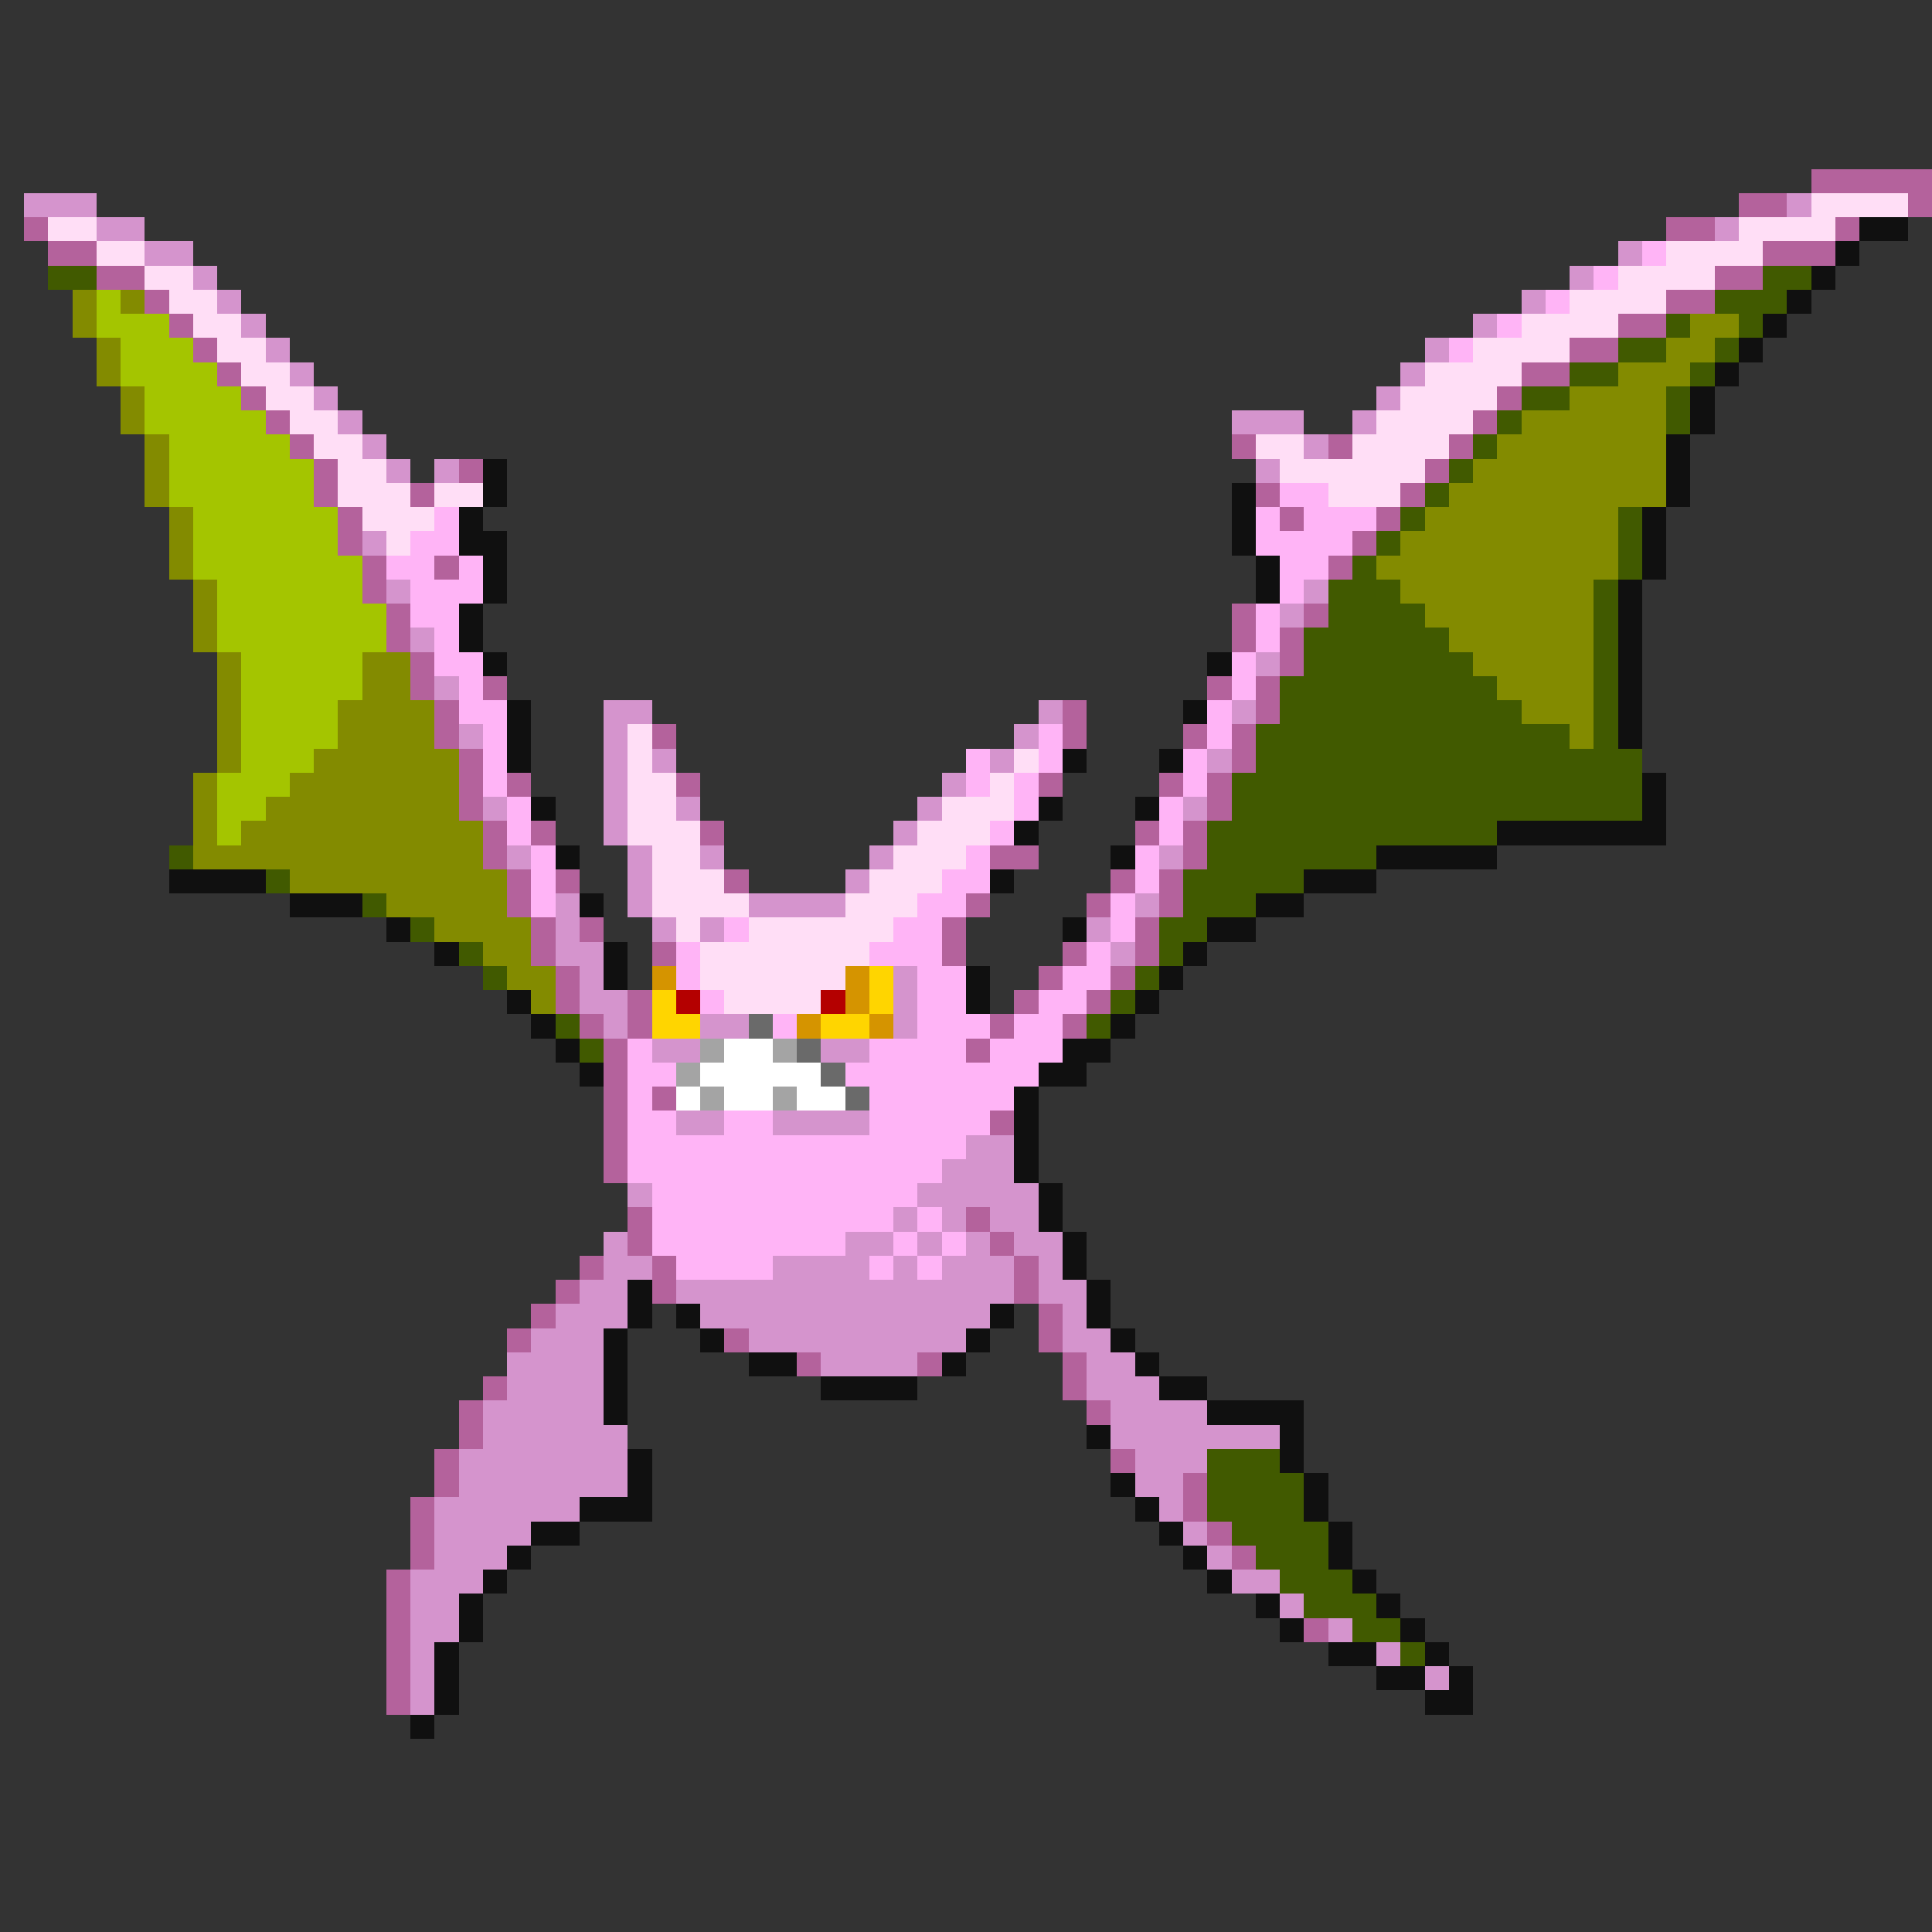 <svg xmlns="http://www.w3.org/2000/svg" viewBox="0 -0.5 80 80" shape-rendering="crispEdges">
<rect x="0" y="-0.5" width="80" height="80" fill="#333333" stroke="none"/>
<path stroke="#b4629c" d="M75 7h5M72 8h2M79 8h1M1 9h1M69 9h2M76 9h1M2 10h2M73 10h3M4 11h2M71 11h2M6 12h1M69 12h2M7 13h1M67 13h2M8 14h1M65 14h2M9 15h1M63 15h2M10 16h1M62 16h1M11 17h1M61 17h1M12 18h1M51 18h1M55 18h1M60 18h1M13 19h1M19 19h1M59 19h1M13 20h1M17 20h1M52 20h1M58 20h1M14 21h1M53 21h1M57 21h1M14 22h1M56 22h1M15 23h1M18 23h1M55 23h1M15 24h1M16 25h1M51 25h1M54 25h1M16 26h1M51 26h1M53 26h1M17 27h1M53 27h1M17 28h1M20 28h1M50 28h1M52 28h1M18 29h1M44 29h1M52 29h1M18 30h1M27 30h1M44 30h1M49 30h1M51 30h1M19 31h1M51 31h1M19 32h1M21 32h1M28 32h1M43 32h1M48 32h1M50 32h1M19 33h1M50 33h1M20 34h1M22 34h1M29 34h1M47 34h1M49 34h1M20 35h1M41 35h2M49 35h1M21 36h1M23 36h1M30 36h1M46 36h1M48 36h1M21 37h1M40 37h1M45 37h1M48 37h1M22 38h1M24 38h1M39 38h1M47 38h1M22 39h1M27 39h1M39 39h1M44 39h1M47 39h1M23 40h1M43 40h1M46 40h1M23 41h1M26 41h1M42 41h1M45 41h1M24 42h1M26 42h1M41 42h1M44 42h1M25 43h1M40 43h1M25 44h1M25 45h1M27 45h1M25 46h1M41 46h1M25 47h1M25 48h1M26 50h1M40 50h1M26 51h1M41 51h1M24 52h1M27 52h1M42 52h1M23 53h1M27 53h1M42 53h1M22 54h1M43 54h1M21 55h1M30 55h1M43 55h1M33 56h1M38 56h1M44 56h1M20 57h1M44 57h1M19 58h1M45 58h1M19 59h1M18 60h1M46 60h1M18 61h1M49 61h1M17 62h1M49 62h1M17 63h1M50 63h1M17 64h1M51 64h1M16 65h1M16 66h1M16 67h1M54 67h1M16 68h1M16 69h1M16 70h1" />
<path stroke="#d594cd" d="M1 8h3M74 8h1M4 9h2M71 9h1M6 10h2M67 10h1M8 11h1M65 11h1M9 12h1M63 12h1M10 13h1M61 13h1M11 14h1M59 14h1M12 15h1M58 15h1M13 16h1M57 16h1M14 17h1M51 17h3M56 17h1M15 18h1M54 18h1M16 19h1M18 19h1M52 19h1M15 22h1M16 24h1M54 24h1M53 25h1M17 26h1M52 27h1M18 28h1M25 29h2M43 29h1M51 29h1M19 30h1M25 30h1M42 30h1M25 31h1M27 31h1M41 31h1M50 31h1M25 32h1M39 32h1M20 33h1M25 33h1M28 33h1M38 33h1M49 33h1M25 34h1M37 34h1M21 35h1M26 35h1M29 35h1M36 35h1M48 35h1M26 36h1M35 36h1M23 37h1M26 37h1M31 37h4M47 37h1M23 38h1M27 38h1M29 38h1M45 38h1M23 39h2M46 39h1M24 40h1M37 40h1M24 41h2M37 41h1M25 42h1M29 42h2M37 42h1M27 43h2M34 43h2M28 46h2M32 46h4M40 47h2M39 48h3M26 49h1M38 49h5M37 50h1M39 50h1M41 50h2M25 51h1M35 51h2M38 51h1M40 51h1M42 51h2M25 52h2M32 52h4M37 52h1M39 52h3M43 52h1M24 53h2M28 53h14M43 53h2M23 54h3M29 54h12M44 54h1M22 55h3M31 55h9M44 55h2M21 56h4M34 56h4M45 56h2M21 57h4M45 57h3M20 58h5M46 58h4M20 59h6M46 59h7M19 60h7M47 60h3M19 61h7M47 61h2M18 62h6M48 62h1M18 63h4M49 63h1M18 64h3M50 64h1M17 65h3M51 65h2M17 66h2M53 66h1M17 67h2M55 67h1M17 68h1M57 68h1M17 69h1M59 69h1M17 70h1" />
<path stroke="#ffdef6" d="M75 8h4M2 9h2M72 9h4M4 10h2M69 10h4M6 11h2M67 11h4M7 12h2M65 12h4M8 13h2M63 13h4M9 14h2M61 14h4M10 15h2M59 15h4M11 16h2M58 16h4M12 17h2M57 17h4M13 18h2M52 18h2M56 18h4M14 19h2M53 19h6M14 20h3M18 20h2M55 20h3M15 21h3M16 22h1M26 30h1M26 31h1M42 31h1M26 32h2M41 32h1M26 33h2M39 33h3M26 34h3M38 34h3M27 35h2M37 35h3M27 36h3M36 36h3M27 37h4M35 37h3M28 38h1M31 38h6M29 39h7M29 40h6M30 41h4" />
<path stroke="#101010" d="M77 9h2M76 10h1M75 11h1M74 12h1M73 13h1M72 14h1M71 15h1M70 16h1M70 17h1M69 18h1M20 19h1M69 19h1M20 20h1M51 20h1M69 20h1M19 21h1M51 21h1M68 21h1M19 22h2M51 22h1M68 22h1M20 23h1M52 23h1M68 23h1M20 24h1M52 24h1M67 24h1M19 25h1M67 25h1M19 26h1M67 26h1M20 27h1M50 27h1M67 27h1M67 28h1M21 29h1M49 29h1M67 29h1M21 30h1M67 30h1M21 31h1M44 31h1M48 31h1M68 32h1M22 33h1M43 33h1M47 33h1M68 33h1M42 34h1M62 34h7M23 35h1M46 35h1M57 35h5M7 36h4M41 36h1M54 36h3M12 37h3M24 37h1M52 37h2M16 38h1M44 38h1M50 38h2M18 39h1M25 39h1M49 39h1M25 40h1M40 40h1M48 40h1M21 41h1M40 41h1M47 41h1M22 42h1M46 42h1M23 43h1M44 43h2M24 44h1M43 44h2M42 45h1M42 46h1M42 47h1M42 48h1M43 49h1M43 50h1M44 51h1M44 52h1M26 53h1M45 53h1M26 54h1M28 54h1M41 54h1M45 54h1M25 55h1M29 55h1M40 55h1M46 55h1M25 56h1M31 56h2M39 56h1M47 56h1M25 57h1M34 57h4M48 57h2M25 58h1M50 58h4M45 59h1M53 59h1M26 60h1M53 60h1M26 61h1M46 61h1M54 61h1M24 62h3M47 62h1M54 62h1M22 63h2M48 63h1M55 63h1M21 64h1M49 64h1M55 64h1M20 65h1M50 65h1M56 65h1M19 66h1M52 66h1M57 66h1M19 67h1M53 67h1M58 67h1M18 68h1M55 68h2M59 68h1M18 69h1M57 69h2M60 69h1M18 70h1M59 70h2M17 71h1" />
<path stroke="#ffb4f6" d="M68 10h1M66 11h1M64 12h1M62 13h1M60 14h1M53 20h2M18 21h1M52 21h1M54 21h3M17 22h2M52 22h4M16 23h2M19 23h1M53 23h2M17 24h3M53 24h1M17 25h2M52 25h1M18 26h1M52 26h1M18 27h2M51 27h1M19 28h1M51 28h1M19 29h2M50 29h1M20 30h1M43 30h1M50 30h1M20 31h1M40 31h1M43 31h1M49 31h1M20 32h1M40 32h1M42 32h1M49 32h1M21 33h1M42 33h1M48 33h1M21 34h1M41 34h1M48 34h1M22 35h1M40 35h1M47 35h1M22 36h1M39 36h2M47 36h1M22 37h1M38 37h2M46 37h1M30 38h1M37 38h2M46 38h1M28 39h1M36 39h3M45 39h1M28 40h1M38 40h2M44 40h2M29 41h1M38 41h2M43 41h2M32 42h1M38 42h3M42 42h2M26 43h1M36 43h4M41 43h3M26 44h2M35 44h8M26 45h1M36 45h6M26 46h2M30 46h2M36 46h5M26 47h14M26 48h13M27 49h11M27 50h10M38 50h1M27 51h8M37 51h1M39 51h1M28 52h4M36 52h1M38 52h1" />
<path stroke="#415a00" d="M2 11h2M73 11h2M71 12h3M69 13h1M72 13h1M67 14h2M71 14h1M65 15h2M70 15h1M63 16h2M69 16h1M62 17h1M69 17h1M61 18h1M60 19h1M59 20h1M58 21h1M67 21h1M57 22h1M67 22h1M56 23h1M67 23h1M55 24h3M66 24h1M55 25h4M66 25h1M54 26h6M66 26h1M54 27h7M66 27h1M53 28h9M66 28h1M53 29h10M66 29h1M52 30h13M66 30h1M52 31h16M51 32h17M51 33h17M50 34h12M7 35h1M50 35h7M11 36h1M49 36h5M15 37h1M49 37h3M17 38h1M48 38h2M19 39h1M48 39h1M20 40h1M47 40h1M46 41h1M23 42h1M45 42h1M24 43h1M50 60h3M50 61h4M50 62h4M51 63h4M52 64h3M53 65h3M54 66h3M56 67h2M58 68h1" />
<path stroke="#838b00" d="M3 12h1M5 12h1M3 13h1M70 13h2M4 14h1M69 14h2M4 15h1M67 15h3M5 16h1M65 16h4M5 17h1M63 17h6M6 18h1M62 18h7M6 19h1M61 19h8M6 20h1M60 20h9M7 21h1M59 21h8M7 22h1M58 22h9M7 23h1M57 23h10M8 24h1M58 24h8M8 25h1M59 25h7M8 26h1M60 26h6M9 27h1M15 27h2M61 27h5M9 28h1M15 28h2M62 28h4M9 29h1M14 29h4M63 29h3M9 30h1M14 30h4M65 30h1M9 31h1M13 31h6M8 32h1M12 32h7M8 33h1M11 33h8M8 34h1M10 34h10M8 35h12M12 36h9M16 37h5M18 38h4M20 39h2M21 40h2M22 41h1" />
<path stroke="#a4c500" d="M4 12h1M4 13h3M5 14h3M5 15h4M6 16h4M6 17h5M7 18h5M7 19h6M7 20h6M8 21h6M8 22h6M8 23h7M9 24h6M9 25h7M9 26h7M10 27h5M10 28h5M10 29h4M10 30h4M10 31h3M9 32h3M9 33h2M9 34h1" />
<path stroke="#d59400" d="M27 40h1M35 40h1M35 41h1M33 42h1M36 42h1" />
<path stroke="#ffd500" d="M36 40h1M27 41h1M36 41h1M27 42h2M34 42h2" />
<path stroke="#b40000" d="M28 41h1M34 41h1" />
<path stroke="#6a6a6a" d="M31 42h1M33 43h1M34 44h1M35 45h1" />
<path stroke="#a4a4a4" d="M29 43h1M32 43h1M28 44h1M29 45h1M32 45h1" />
<path stroke="#ffffff" d="M30 43h2M29 44h5M28 45h1M30 45h2M33 45h2" />
</svg>